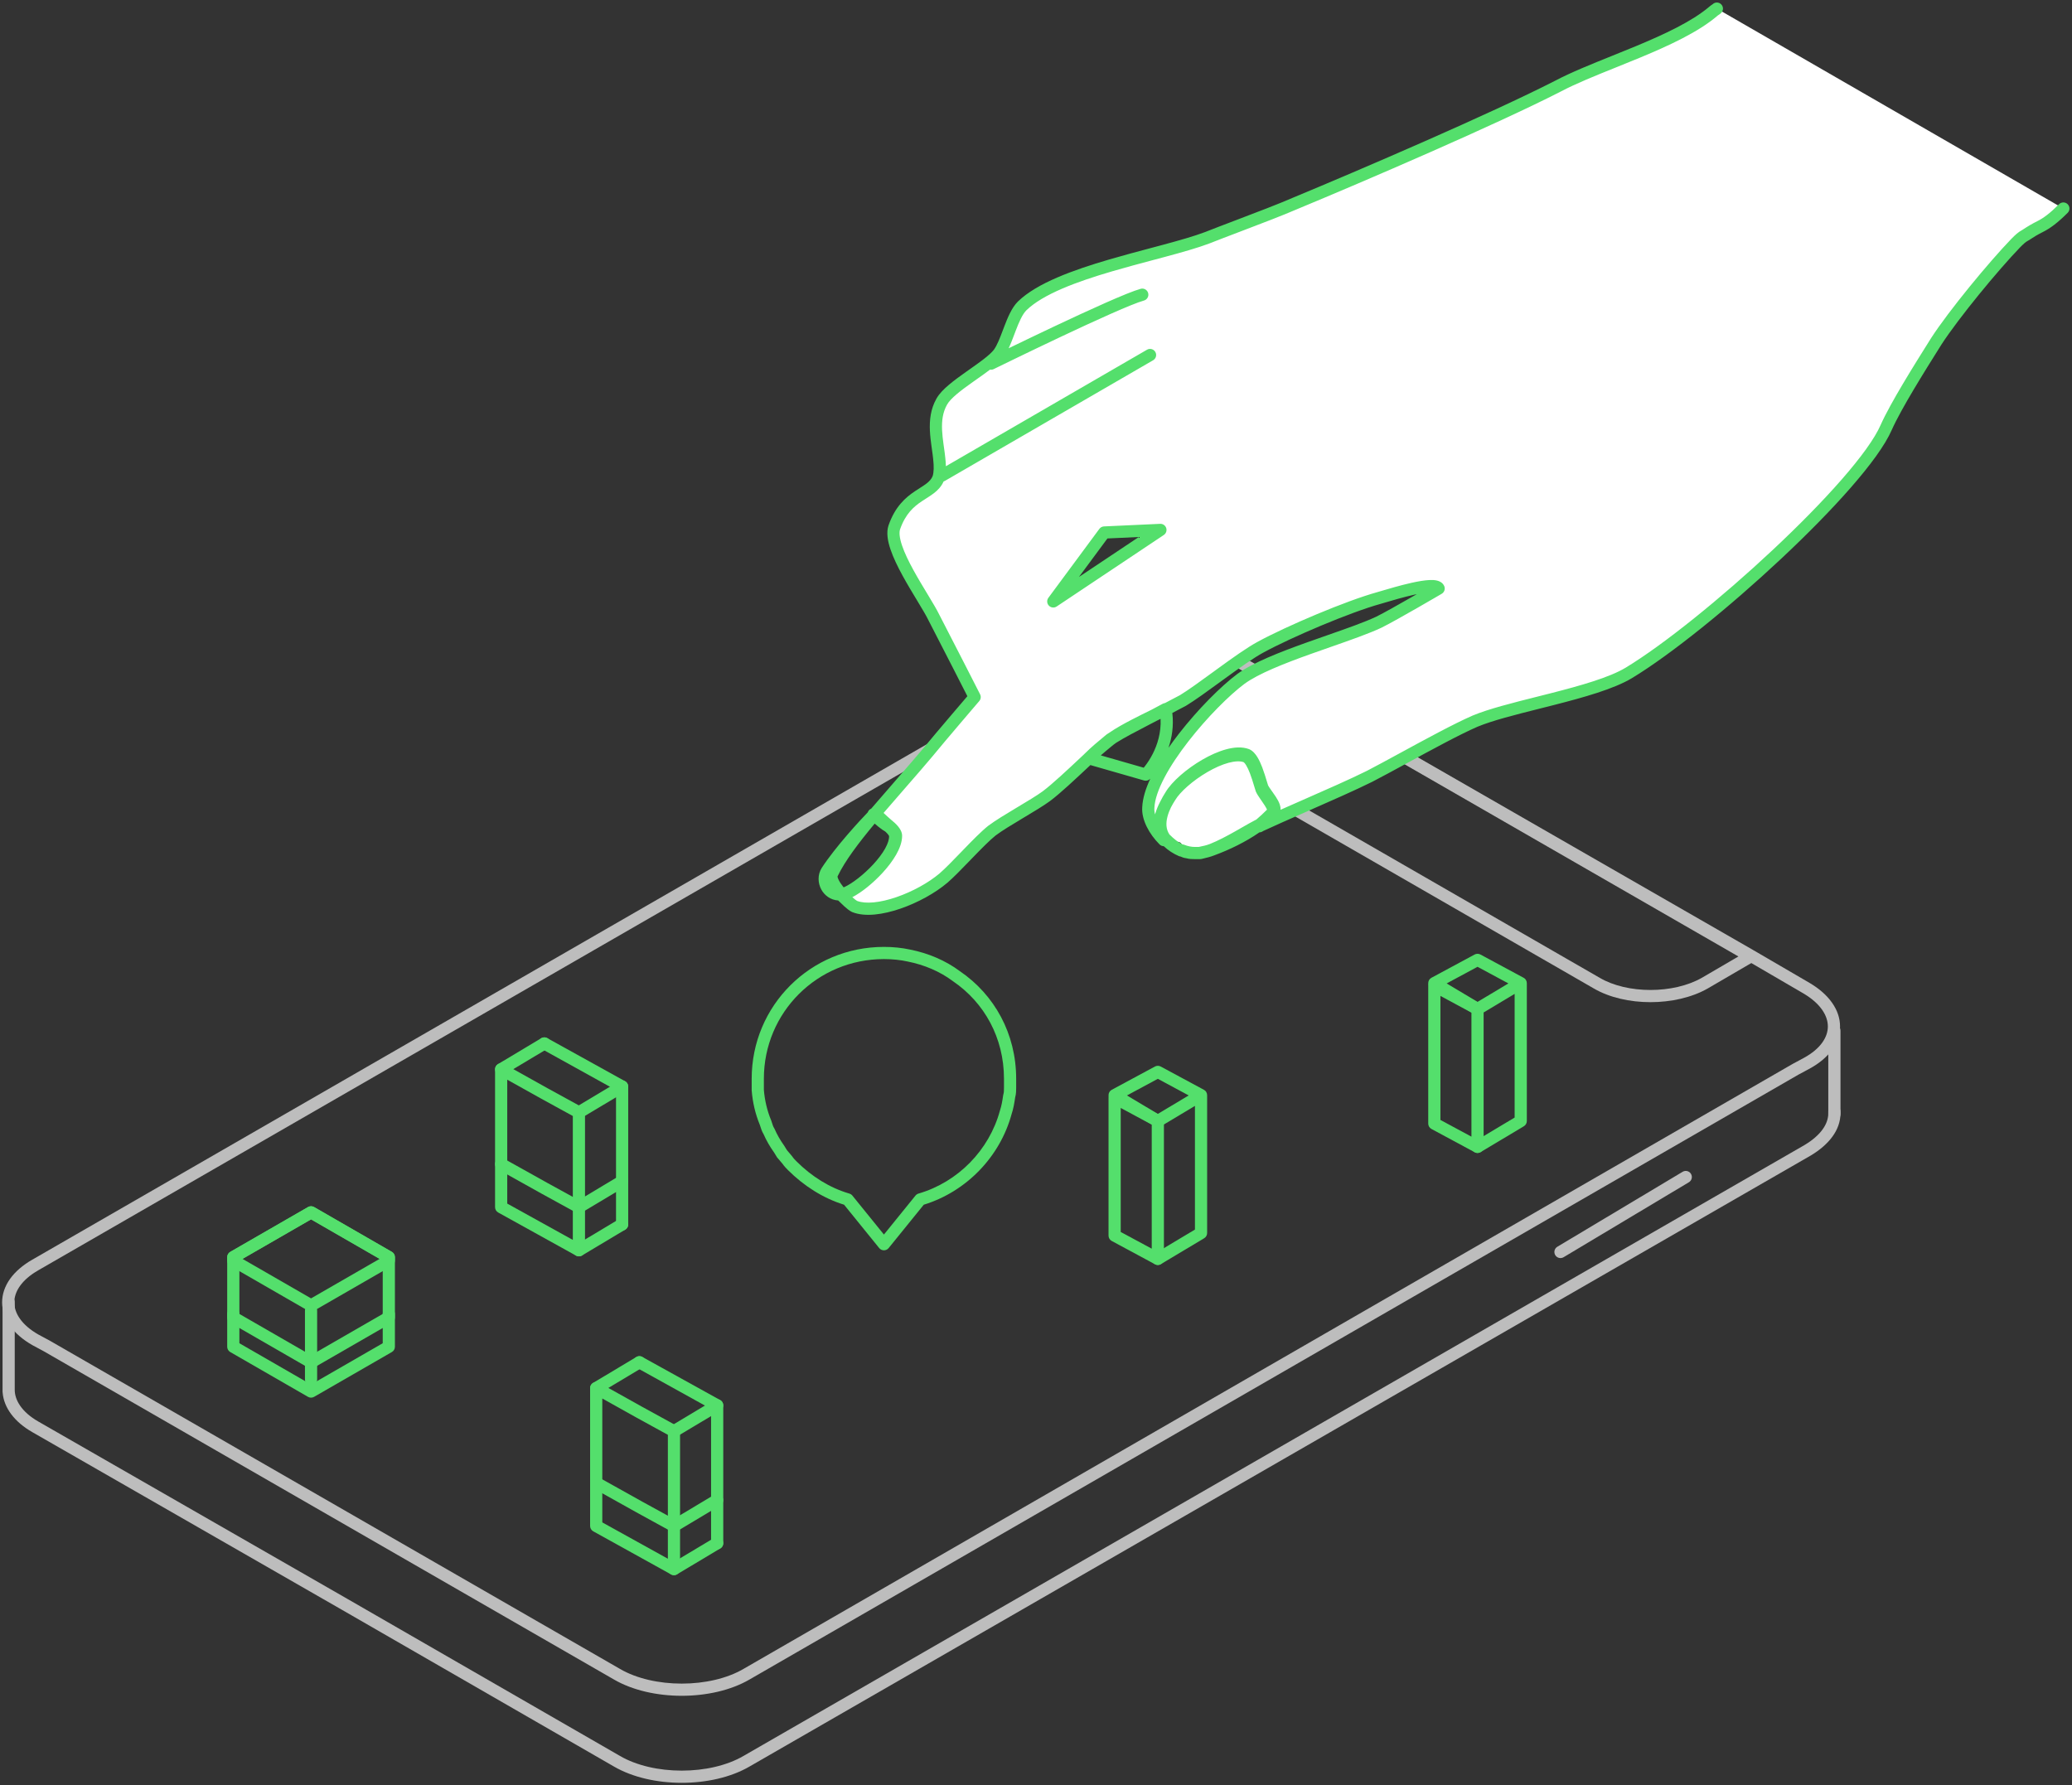 <svg width="340" height="293" viewBox="0 0 340 293" fill="none" xmlns="http://www.w3.org/2000/svg">
<rect x="0" y="0" width="340" height="293" fill="#333333" stroke="none"/>
<path fill-rule="evenodd" clip-rule="evenodd" d="M50.543 198.096C50.852 197.918 51.233 197.918 51.542 198.096L64.302 205.45C64.612 205.628 64.803 205.959 64.803 206.316V221.023C64.803 221.38 64.612 221.711 64.302 221.889L51.542 229.242C51.233 229.421 50.852 229.421 50.543 229.242L37.782 221.889C37.473 221.711 37.282 221.38 37.282 221.023V206.316C37.282 205.959 37.473 205.628 37.782 205.45L50.543 198.096ZM39.282 206.894V220.445L51.042 227.222L62.803 220.445V206.894L51.042 200.117L39.282 206.894Z" fill="#54DF6C"/>
<path fill-rule="evenodd" clip-rule="evenodd" d="M50.543 198.096C50.852 197.918 51.233 197.918 51.542 198.096L64.302 205.45C64.612 205.628 64.803 205.959 64.803 206.316V206.882C64.803 207.239 64.612 207.57 64.302 207.748L51.542 215.102C51.233 215.28 50.852 215.28 50.543 215.102L37.782 207.748C37.473 207.57 37.282 207.239 37.282 206.882V206.316C37.282 205.959 37.473 205.628 37.782 205.45L50.543 198.096ZM39.794 206.599L51.042 213.081L62.291 206.599L51.042 200.117L39.794 206.599Z" fill="#54DF6C"/>
<path fill-rule="evenodd" clip-rule="evenodd" d="M39.282 215.637C39.275 215.09 38.83 214.649 38.282 214.649C37.73 214.649 37.282 215.097 37.282 215.649V216.215C37.282 216.572 37.473 216.903 37.782 217.081L50.543 224.435C50.852 224.613 51.233 224.613 51.542 224.435L64.302 217.081C64.612 216.903 64.803 216.572 64.803 216.215V215.649C64.803 215.097 64.355 214.649 63.803 214.649C63.255 214.649 62.81 215.09 62.803 215.637L51.042 222.414L39.282 215.637Z" fill="#54DF6C"/>
<path fill-rule="evenodd" clip-rule="evenodd" d="M51.042 214.083C51.595 214.083 52.042 214.531 52.042 215.083V226.396C52.042 226.949 51.595 227.396 51.042 227.396C50.49 227.396 50.042 226.949 50.042 226.396V215.083C50.042 214.531 50.49 214.083 51.042 214.083Z" fill="#54DF6C"/>
<path fill-rule="evenodd" clip-rule="evenodd" d="M97.325 226.948C97.631 226.768 98.01 226.764 98.319 226.937L105.405 230.895L111.073 234.004C111.393 234.18 111.592 234.516 111.592 234.881V257.506C111.592 257.86 111.405 258.188 111.1 258.368C110.795 258.548 110.417 258.553 110.108 258.381L97.347 251.31C97.029 251.134 96.832 250.799 96.832 250.436V227.81C96.832 227.456 97.019 227.127 97.325 226.948ZM98.832 229.514V249.847L109.592 255.809V235.473L104.433 232.643L98.832 229.514Z" fill="#54DF6C"/>
<path fill-rule="evenodd" clip-rule="evenodd" d="M96.958 242.878C97.228 242.396 97.837 242.223 98.319 242.492L105.405 246.45L111.073 249.559C111.557 249.825 111.734 250.433 111.469 250.917C111.203 251.401 110.595 251.578 110.111 251.313L104.433 248.198L97.344 244.238C96.862 243.969 96.689 243.36 96.958 242.878Z" fill="#54DF6C"/>
<path fill-rule="evenodd" clip-rule="evenodd" d="M104.046 223.083C104.314 222.6 104.922 222.426 105.405 222.693L118.166 229.764C118.484 229.94 118.681 230.275 118.681 230.639V253.264C118.681 253.816 118.234 254.264 117.681 254.264C117.129 254.264 116.681 253.816 116.681 253.264V231.228L104.436 224.443C103.953 224.175 103.778 223.566 104.046 223.083Z" fill="#54DF6C"/>
<path fill-rule="evenodd" clip-rule="evenodd" d="M118.54 252.751C118.823 253.224 118.669 253.839 118.195 254.122L111.106 258.364C110.632 258.648 110.018 258.494 109.734 258.02C109.451 257.546 109.605 256.932 110.079 256.648L117.168 252.406C117.642 252.122 118.256 252.277 118.54 252.751Z" fill="#54DF6C"/>
<path fill-rule="evenodd" clip-rule="evenodd" d="M105.779 223.055C106.062 223.528 105.908 224.143 105.434 224.426L98.345 228.668C97.871 228.952 97.257 228.798 96.973 228.324C96.69 227.85 96.844 227.236 97.318 226.952L104.407 222.71C104.881 222.426 105.495 222.581 105.779 223.055Z" fill="#54DF6C"/>
<path fill-rule="evenodd" clip-rule="evenodd" d="M118.54 230.125C118.823 230.599 118.669 231.213 118.195 231.497L111.106 235.739C110.632 236.023 110.018 235.868 109.734 235.394C109.451 234.92 109.605 234.306 110.079 234.023L117.168 229.78C117.642 229.497 118.256 229.651 118.54 230.125Z" fill="#54DF6C"/>
<path fill-rule="evenodd" clip-rule="evenodd" d="M118.54 245.68C118.823 246.154 118.669 246.768 118.195 247.052L111.106 251.294C110.632 251.577 110.018 251.423 109.734 250.949C109.451 250.475 109.605 249.861 110.079 249.578L117.168 245.335C117.642 245.052 118.256 245.206 118.54 245.68Z" fill="#54DF6C"/>
<path fill-rule="evenodd" clip-rule="evenodd" d="M81.729 174.626C82.035 174.447 82.413 174.443 82.723 174.616L89.809 178.573L95.477 181.682C95.797 181.858 95.996 182.194 95.996 182.559V205.185C95.996 205.539 95.809 205.867 95.504 206.046C95.198 206.226 94.821 206.231 94.511 206.059L81.751 198.989C81.433 198.813 81.235 198.478 81.235 198.114V175.489C81.235 175.134 81.423 174.806 81.729 174.626ZM83.235 177.193V197.525L93.996 203.487V183.151L88.837 180.321L83.235 177.193Z" fill="#54DF6C"/>
<path fill-rule="evenodd" clip-rule="evenodd" d="M81.362 190.556C81.632 190.074 82.241 189.902 82.723 190.171L89.809 194.128L95.477 197.238C95.961 197.503 96.138 198.111 95.873 198.595C95.607 199.08 94.999 199.257 94.515 198.991L88.837 195.876L81.748 191.917C81.266 191.648 81.093 191.038 81.362 190.556Z" fill="#54DF6C"/>
<path fill-rule="evenodd" clip-rule="evenodd" d="M88.45 170.762C88.717 170.279 89.326 170.104 89.809 170.372L102.57 177.442C102.888 177.618 103.085 177.953 103.085 178.317V200.942C103.085 201.495 102.637 201.942 102.085 201.942C101.533 201.942 101.085 201.495 101.085 200.942V178.906L88.84 172.121C88.357 171.854 88.182 171.245 88.45 170.762Z" fill="#54DF6C"/>
<path fill-rule="evenodd" clip-rule="evenodd" d="M102.943 200.429C103.227 200.903 103.073 201.517 102.599 201.801L95.51 206.043C95.036 206.327 94.421 206.172 94.138 205.698C93.854 205.224 94.009 204.61 94.483 204.327L101.572 200.084C102.046 199.801 102.66 199.955 102.943 200.429Z" fill="#54DF6C"/>
<path fill-rule="evenodd" clip-rule="evenodd" d="M90.183 170.733C90.466 171.207 90.312 171.821 89.838 172.105L82.749 176.347C82.275 176.63 81.661 176.476 81.377 176.002C81.094 175.528 81.248 174.914 81.722 174.631L88.811 170.388C89.285 170.105 89.899 170.259 90.183 170.733Z" fill="#54DF6C"/>
<path fill-rule="evenodd" clip-rule="evenodd" d="M102.943 177.804C103.227 178.277 103.073 178.892 102.599 179.175L95.51 183.417C95.036 183.701 94.421 183.547 94.138 183.073C93.854 182.599 94.009 181.985 94.483 181.701L101.572 177.459C102.046 177.175 102.66 177.33 102.943 177.804Z" fill="#54DF6C"/>
<path fill-rule="evenodd" clip-rule="evenodd" d="M102.943 193.358C103.227 193.832 103.073 194.446 102.599 194.73L95.51 198.972C95.036 199.256 94.421 199.102 94.138 198.628C93.854 198.154 94.009 197.54 94.483 197.256L101.572 193.014C102.046 192.73 102.66 192.885 102.943 193.358Z" fill="#54DF6C"/>
<path fill-rule="evenodd" clip-rule="evenodd" d="M182.39 179.297C182.692 179.116 183.067 179.108 183.377 179.275L190.466 183.093C190.79 183.267 190.992 183.605 190.992 183.973V206.599C190.992 206.951 190.807 207.277 190.504 207.457C190.202 207.638 189.827 207.646 189.517 207.479L182.428 203.661C182.104 203.487 181.902 203.149 181.902 202.781V180.155C181.902 179.803 182.087 179.477 182.39 179.297ZM183.902 181.83V202.184L188.992 204.924V184.571L183.902 181.83Z" fill="#54DF6C"/>
<path fill-rule="evenodd" clip-rule="evenodd" d="M189.517 175.033C189.813 174.873 190.17 174.873 190.466 175.033L197.54 178.843C197.7 178.925 197.84 179.052 197.939 179.218C198.038 179.384 198.084 179.567 198.081 179.748V202.357C198.081 202.708 197.896 203.034 197.594 203.215L190.505 207.457C190.031 207.741 189.417 207.586 189.133 207.112C188.85 206.638 189.004 206.024 189.478 205.741L196.081 201.79V181.495L190.505 184.832C190.189 185.021 189.794 185.021 189.478 184.832L182.389 180.589C182.08 180.404 181.894 180.068 181.903 179.709C181.911 179.349 182.111 179.021 182.428 178.851L189.517 175.033ZM195.057 179.777L189.992 177.049L184.926 179.777L189.992 182.808L195.057 179.777Z" fill="#54DF6C"/>
<path fill-rule="evenodd" clip-rule="evenodd" d="M234.85 160.913C235.152 160.733 235.527 160.725 235.837 160.892L242.926 164.71C243.25 164.884 243.452 165.222 243.452 165.59V188.216C243.452 188.568 243.267 188.894 242.965 189.074C242.663 189.255 242.288 189.263 241.978 189.096L234.889 185.278C234.565 185.103 234.363 184.765 234.363 184.397V161.772C234.363 161.42 234.548 161.094 234.85 160.913ZM236.363 163.446V183.8L241.452 186.541V166.187L236.363 163.446Z" fill="#54DF6C"/>
<path fill-rule="evenodd" clip-rule="evenodd" d="M241.978 156.649C242.274 156.49 242.63 156.49 242.926 156.649L250.001 160.46C250.16 160.542 250.299 160.667 250.398 160.832C250.399 160.834 250.4 160.836 250.401 160.837C250.499 161.003 250.544 161.185 250.541 161.364V183.973C250.541 184.325 250.357 184.651 250.055 184.831L242.966 189.074C242.492 189.357 241.878 189.203 241.594 188.729C241.31 188.255 241.465 187.641 241.939 187.358L248.541 183.406V163.112L242.966 166.448C242.649 166.637 242.255 166.637 241.939 166.448L234.849 162.206C234.541 162.021 234.355 161.685 234.363 161.325C234.371 160.966 234.572 160.638 234.889 160.467L241.978 156.649ZM247.517 161.394L242.452 158.666L237.387 161.394L242.452 164.425L247.517 161.394Z" fill="#54DF6C"/>
<path fill-rule="evenodd" clip-rule="evenodd" d="M145.046 157.399C134.111 157.399 125.345 166.145 125.345 177.044V178.843C125.482 180.569 125.883 182.289 126.544 183.871C126.553 183.893 126.562 183.916 126.57 183.939C126.612 184.066 126.649 184.182 126.683 184.289C126.795 184.643 126.878 184.902 127.02 185.115C127.054 185.166 127.083 185.219 127.107 185.276C127.501 186.191 128.03 187.119 128.703 188.058C128.733 188.1 128.76 188.145 128.784 188.192C128.824 188.272 128.863 188.332 128.934 188.438L128.94 188.446C128.992 188.525 129.06 188.627 129.132 188.755C129.272 188.906 129.402 189.068 129.506 189.198L129.521 189.216C129.671 189.404 129.777 189.534 129.872 189.629C129.919 189.675 129.961 189.726 129.997 189.781C130.22 190.115 130.44 190.337 130.723 190.619C133.174 193.063 136.151 194.945 139.37 195.882C139.566 195.938 139.74 196.054 139.868 196.212L145.046 202.606L150.224 196.212C150.352 196.054 150.526 195.938 150.721 195.882C157.192 193.999 162.32 188.749 164.072 182.297C164.077 182.279 164.083 182.261 164.089 182.242C164.342 181.486 164.474 180.716 164.615 179.731C164.623 179.671 164.637 179.613 164.656 179.556C164.736 179.317 164.746 178.93 164.746 178.459V177.044C164.746 170.309 161.511 164.536 156.392 161.043C156.38 161.035 156.368 161.026 156.357 161.017C154.221 159.42 151.668 158.343 148.962 157.804L148.941 157.799C147.745 157.534 146.401 157.399 145.046 157.399ZM123.345 177.044C123.345 165.035 133.011 155.399 145.046 155.399C146.523 155.399 148.01 155.545 149.364 155.844C152.317 156.435 155.143 157.616 157.537 159.403C163.184 163.264 166.746 169.647 166.746 177.044V178.459C166.746 178.475 166.746 178.493 166.746 178.511C166.747 178.881 166.748 179.531 166.583 180.093C166.445 181.049 166.295 181.942 165.995 182.849C164.081 189.858 158.572 195.563 151.583 197.711L145.823 204.824C145.633 205.059 145.347 205.195 145.046 205.195C144.744 205.195 144.459 205.059 144.269 204.824L138.508 197.711C135.041 196.641 131.889 194.606 129.31 192.035L129.298 192.022C129.03 191.755 128.709 191.435 128.388 190.971C128.233 190.808 128.089 190.628 127.975 190.486L127.96 190.468C127.81 190.28 127.704 190.15 127.609 190.055C127.533 189.979 127.469 189.891 127.421 189.795C127.381 189.715 127.342 189.655 127.271 189.549L127.265 189.541C127.204 189.449 127.121 189.324 127.035 189.163C126.326 188.167 125.747 187.159 125.303 186.142C125.015 185.676 124.838 185.104 124.731 184.756C124.713 184.699 124.697 184.649 124.683 184.605C123.94 182.815 123.497 180.885 123.348 178.96C123.346 178.934 123.345 178.908 123.345 178.883V177.044Z" fill="#54DF6C"/>
<path fill-rule="evenodd" clip-rule="evenodd" d="M180.281 108.197C180.28 108.197 180.279 108.198 180.278 108.198L6.312 208.455L6.308 208.458C3.511 210.052 2.347 212.002 2.347 213.74C2.347 215.476 3.508 217.423 6.297 219.016L8.129 220C8.134 220.003 8.138 220.005 8.143 220.007C8.147 220.01 8.151 220.012 8.155 220.015L101.738 273.895C104.454 275.48 108.131 276.304 111.868 276.304C115.605 276.304 119.282 275.48 121.998 273.895L122.002 273.892L294.129 174.623C294.138 174.618 294.147 174.613 294.155 174.608L295.992 173.621C295.993 173.621 295.994 173.62 295.995 173.62C298.782 172.097 299.938 170.185 299.938 168.454C299.938 166.71 298.768 164.723 295.963 163.057C295.963 163.057 295.962 163.057 295.961 163.056L286.758 157.69L286.752 157.687L206.796 111.735L206.791 111.732L200.546 108.193C197.83 106.607 194.187 105.784 190.47 105.784C186.755 105.784 183.073 106.606 180.281 108.197ZM201.549 106.462C198.453 104.657 194.442 103.784 190.47 103.784C186.494 103.784 182.45 104.659 179.288 106.461L179.284 106.463L5.318 206.72C5.317 206.72 5.316 206.721 5.315 206.721C2.159 208.521 0.347 211.024 0.347 213.74C0.347 216.456 2.16 218.961 5.318 220.76C5.325 220.764 5.332 220.768 5.34 220.772L7.17 221.755L100.73 275.622C100.731 275.622 100.732 275.623 100.733 275.624C103.831 277.431 107.879 278.304 111.868 278.304C115.857 278.304 119.905 277.431 123.003 275.624C123.004 275.623 123.005 275.622 123.006 275.622L295.102 176.37L295.128 176.355L296.945 175.38L296.951 175.377C300.117 173.647 301.938 171.176 301.938 168.454C301.938 165.743 300.132 163.206 296.982 161.336L287.76 155.959L207.787 109.998L201.555 106.466C201.553 106.465 201.551 106.464 201.549 106.462Z" fill="#BDBDBD"/>
<path fill-rule="evenodd" clip-rule="evenodd" d="M301.009 181.418C301.561 181.418 302.009 181.866 302.009 182.418V182.7C302.009 185.469 300.103 187.859 297.127 189.639L297.112 189.648L123.006 289.904C123.005 289.905 123.004 289.905 123.003 289.906C119.905 291.713 115.857 292.586 111.868 292.586C107.878 292.586 103.83 291.713 100.732 289.905C100.731 289.905 100.731 289.905 100.73 289.904L56.072 264.17L5.318 235.043C5.317 235.042 5.317 235.042 5.316 235.042C2.342 233.346 0.637 231.003 0.437 228.575C0.424 228.511 0.417 228.444 0.417 228.376V213.669C0.417 213.117 0.865 212.669 1.417 212.669C1.97 212.669 2.417 213.117 2.417 213.669V228.093C2.417 229.737 3.525 231.719 6.308 233.305L6.311 233.306L57.069 262.437L57.071 262.438L101.738 288.177C104.453 289.762 108.131 290.586 111.868 290.586C115.605 290.586 119.282 289.762 121.998 288.177L122.003 288.174L296.1 187.923C296.102 187.922 296.104 187.921 296.107 187.919C298.798 186.307 300.009 184.456 300.009 182.701V182.418C300.009 181.866 300.457 181.418 301.009 181.418Z" fill="#BDBDBD"/>
<path fill-rule="evenodd" clip-rule="evenodd" d="M301.009 168.125C301.561 168.125 302.009 168.573 302.009 169.125V182.842C302.009 182.842 302.009 182.842 301.009 182.842C300.009 182.842 300.009 182.842 300.009 182.842V169.125C300.009 168.573 300.457 168.125 301.009 168.125ZM301.009 183.842C300.457 183.842 300.009 183.394 300.009 182.842L301.009 182.842L302.009 182.842C302.009 183.394 301.561 183.842 301.009 183.842Z" fill="#BDBDBD"/>
<path fill-rule="evenodd" clip-rule="evenodd" d="M277.48 192.651C277.764 193.125 277.609 193.739 277.135 194.023L256.577 206.326C256.103 206.609 255.489 206.455 255.205 205.981C254.921 205.507 255.076 204.893 255.55 204.609L276.108 192.307C276.582 192.023 277.196 192.178 277.48 192.651Z" fill="#BDBDBD"/>
<path fill-rule="evenodd" clip-rule="evenodd" d="M206.927 110.142C207.237 109.962 207.619 109.961 207.93 110.139L287.755 156.097C288.064 156.275 288.255 156.605 288.256 156.961C288.257 157.318 288.068 157.648 287.76 157.828L280.245 162.212L280.236 162.217C277.57 163.736 274.164 164.469 270.827 164.469C267.492 164.469 264.117 163.737 261.516 162.212C261.515 162.212 261.513 162.211 261.512 162.21L199.421 126.44C199.421 126.44 199.42 126.439 199.419 126.439C196.765 124.925 195.195 122.812 195.195 120.481C195.195 118.15 196.764 116.037 199.417 114.524L206.927 110.142ZM207.434 112.162L200.412 116.259C198.105 117.573 197.195 119.136 197.195 120.481C197.195 121.825 198.105 123.388 200.412 124.702L200.416 124.705L262.517 160.481L262.524 160.485C264.743 161.787 267.747 162.469 270.827 162.469C273.903 162.469 276.946 161.789 279.241 160.482C279.243 160.481 279.245 160.48 279.246 160.479L285.262 156.97L207.434 112.162Z" fill="#BDBDBD"/>
<path d="M281.726 1.414C281.585 1.555 281.301 1.697 281.159 1.838C275.204 6.929 262.585 10.464 255.638 14.141C245.146 19.514 223.453 28.848 212.535 33.373C208.991 34.928 201.618 37.615 198.073 39.029C190.559 41.857 173.545 44.544 167.731 50.2C166.03 51.897 165.321 55.998 163.903 57.978C162.202 60.24 155.963 63.351 154.545 65.897C152.844 68.866 153.836 72.401 154.12 75.23C154.262 76.502 154.262 77.634 153.978 78.482C152.844 81.31 148.732 80.886 146.747 86.542C145.613 89.936 151.71 98.138 153.269 101.39C155.112 104.926 159.933 114.4 159.933 114.4C159.933 114.4 154.12 121.188 152.277 123.45C150.15 125.996 146.747 129.814 143.486 133.632C143.486 133.632 144.479 134.622 145.471 135.329C146.18 135.894 146.889 136.601 146.889 137.167C147.031 140.278 141.785 145.227 138.949 146.5C138.524 146.641 138.24 146.783 137.957 146.783C138.807 147.631 139.658 148.48 140.225 148.763C143.77 150.177 151.001 147.348 154.829 144.096C156.956 142.258 160.642 138.015 162.769 136.319C165.037 134.622 169.575 132.218 171.701 130.662C173.403 129.389 176.097 126.844 178.507 124.582C179.783 123.309 181.201 122.178 182.052 121.471C184.037 119.915 188.007 118.077 191.126 116.521C192.26 115.956 193.253 115.39 194.103 114.966C197.364 112.986 203.461 108.037 206.864 106.198C211.543 103.653 221.184 99.552 226.288 98.138C228.699 97.431 235.504 95.31 236.072 96.582C236.072 96.582 228.841 100.825 226.288 102.097C220.901 104.643 208.424 107.895 203.603 111.43C198.499 115.249 188.715 126.278 188.432 132.5C188.29 134.197 189.424 136.319 190.984 137.874C189.283 135.47 190.984 132.359 191.977 130.804C193.82 127.693 188.574 136.601 191.977 137.874C193.253 138.44 193.678 137.727 194.103 139C194.529 139.99 196.558 139.783 195.849 140.49C195.282 141.197 197.992 139.793 197 140.5C197.142 140.5 206.722 135.47 206.864 135.47C211.401 133.349 220.192 129.672 224.729 127.41C229.124 125.147 237.489 120.339 242.027 118.36C248.123 115.814 261.593 113.834 267.264 110.441C279.883 102.805 305.404 79.613 309.516 70.139C311.218 66.321 315.613 59.392 317.74 55.998C320.575 51.614 327.097 43.695 330.784 39.877C331.351 39.312 331.776 38.888 332.343 38.605C333.194 38.039 333.903 37.615 334.754 37.191C335.888 36.625 337.022 35.776 338.582 34.221L281.726 1.414ZM172.836 98.704L181.201 87.391L190.417 86.967L172.836 98.704Z" fill="white"/>
<path fill-rule="evenodd" clip-rule="evenodd" d="M282.434 0.708C282.824 1.099 282.824 1.732 282.433 2.122C282.344 2.211 282.252 2.281 282.185 2.33C282.12 2.377 282.052 2.422 282.003 2.455L281.996 2.459C281.94 2.497 281.904 2.52 281.875 2.542C281.865 2.549 281.858 2.554 281.855 2.557C281.84 2.571 281.825 2.585 281.809 2.598C278.695 5.26 273.909 7.469 269.154 9.443C267.825 9.995 266.498 10.529 265.202 11.051C261.787 12.425 258.584 13.713 256.106 15.025L256.094 15.031C245.564 20.424 223.846 29.767 212.928 34.292C210.642 35.295 206.757 36.773 203.347 38.07C201.444 38.794 199.689 39.461 198.444 39.958L198.426 39.965C196.495 40.691 193.977 41.401 191.239 42.138C190.579 42.316 189.904 42.495 189.221 42.677C187.051 43.255 184.785 43.858 182.545 44.514C179.601 45.375 176.739 46.317 174.264 47.384C171.778 48.457 169.757 49.626 168.433 50.913C167.764 51.583 167.229 52.812 166.645 54.34C166.582 54.505 166.518 54.674 166.453 54.846C166.167 55.606 165.862 56.415 165.514 57.154C167.518 56.183 170.227 54.878 173.064 53.538C175.912 52.194 178.894 50.811 181.424 49.692C183.924 48.587 186.061 47.704 187.174 47.398C187.707 47.251 188.257 47.564 188.404 48.097C188.55 48.629 188.237 49.18 187.705 49.326C186.762 49.585 184.769 50.4 182.232 51.521C179.724 52.63 176.76 54.005 173.918 55.347C171.078 56.688 168.365 57.995 166.362 58.966C165.361 59.452 164.537 59.853 163.964 60.133C163.677 60.273 163.453 60.383 163.301 60.458L163.069 60.572C163.069 60.572 163.069 60.572 162.931 60.292L163.069 60.572C162.873 60.668 162.659 60.695 162.459 60.66C161.77 61.186 160.997 61.73 160.232 62.269C160.052 62.396 159.873 62.522 159.695 62.648C158.72 63.337 157.786 64.013 157.012 64.668C156.221 65.336 155.682 65.912 155.419 66.383L155.413 66.394C154.694 67.648 154.521 69.059 154.587 70.572C154.621 71.329 154.713 72.091 154.818 72.86C154.843 73.04 154.869 73.222 154.894 73.404C154.976 73.983 155.059 74.57 155.114 75.124C155.166 75.591 155.203 76.059 155.211 76.516L188.214 57.395C188.692 57.118 189.304 57.281 189.581 57.759C189.858 58.237 189.695 58.849 189.217 59.126L155.047 78.923C154.98 78.962 154.91 78.992 154.839 79.014C154.462 79.856 153.883 80.448 153.262 80.93C152.862 81.239 152.377 81.549 151.916 81.843C151.679 81.994 151.449 82.141 151.24 82.281C149.942 83.155 148.594 84.306 147.694 86.866C147.522 87.387 147.594 88.264 148.016 89.518C148.425 90.732 149.096 92.117 149.875 93.539C150.612 94.884 151.424 96.228 152.168 97.459L152.289 97.658C153.048 98.914 153.747 100.078 154.164 100.943C155.089 102.718 156.752 105.964 158.183 108.766C158.901 110.172 159.561 111.467 160.042 112.41L160.824 113.945L160.824 113.946C160.824 113.946 160.824 113.947 159.933 114.4L160.693 115.051L160.44 115.346C160.277 115.536 160.043 115.81 159.756 116.146C159.183 116.817 158.399 117.735 157.558 118.725C155.872 120.707 153.966 122.96 153.052 124.082L153.044 124.091C151.892 125.471 150.351 127.239 148.667 129.173C147.484 130.531 146.229 131.971 144.989 133.415C145.344 133.752 145.799 134.171 146.25 134.558C146.625 134.857 147.032 135.219 147.355 135.607C147.648 135.958 148.031 136.511 148.031 137.167C148.031 138.195 147.619 139.266 147.059 140.252C146.489 141.256 145.712 142.267 144.863 143.197C143.306 144.901 141.398 146.451 139.862 147.238C139.865 147.24 139.867 147.242 139.869 147.244C140.23 147.572 140.486 147.766 140.64 147.851C141.319 148.11 142.244 148.198 143.37 148.092C144.509 147.984 145.786 147.683 147.096 147.233C149.724 146.331 152.373 144.869 154.178 143.337C155.117 142.524 156.389 141.209 157.733 139.818C157.848 139.699 157.964 139.579 158.08 139.459C159.517 137.973 161.02 136.434 162.145 135.537C162.153 135.53 162.162 135.524 162.17 135.518C163.354 134.632 165.106 133.578 166.775 132.579L166.977 132.458C168.604 131.485 170.131 130.572 171.107 129.858C172.683 128.678 175.172 126.342 177.517 124.139L177.812 123.863C177.848 123.827 177.884 123.791 177.92 123.755C177.928 123.747 177.935 123.74 177.943 123.732C179.073 122.604 180.313 121.584 181.166 120.881C181.307 120.765 181.437 120.658 181.554 120.56C181.582 120.537 181.61 120.516 181.64 120.496C181.774 120.407 181.916 120.316 182.063 120.223C183.075 119.524 184.365 118.805 185.702 118.109C186.757 117.56 187.878 117.007 188.953 116.479C189.586 116.147 190.205 115.82 190.79 115.501C190.904 115.439 191.027 115.401 191.153 115.386C191.533 115.191 191.897 114.997 192.25 114.808L192.359 114.75C192.797 114.516 193.222 114.289 193.619 114.09C195.013 113.24 196.944 111.832 199 110.334C199.279 110.131 199.56 109.926 199.842 109.72C202.182 108.018 204.615 106.277 206.387 105.319C211.116 102.747 220.821 98.617 226.014 97.176C226.171 97.13 226.347 97.078 226.541 97.021C227.815 96.643 229.822 96.048 231.655 95.641C232.707 95.408 233.756 95.225 234.602 95.19C235.019 95.173 235.452 95.189 235.834 95.286C236.193 95.377 236.729 95.601 236.985 96.175C237.192 96.641 237.017 97.187 236.578 97.445L236.072 96.582C236.578 97.445 236.578 97.445 236.578 97.445L236.261 97.631C236.057 97.749 235.764 97.92 235.405 98.13C234.686 98.548 233.7 99.119 232.635 99.73C230.515 100.946 228.042 102.34 226.735 102.992L226.716 103.002C224.647 103.979 221.558 105.058 218.31 106.193C217.237 106.568 216.147 106.949 215.07 107.334C210.644 108.918 206.471 110.569 204.199 112.234C201.736 114.076 198.078 117.717 194.999 121.678C193.463 123.654 192.09 125.685 191.089 127.586C190.078 129.507 189.492 131.208 189.431 132.546C189.43 132.559 189.43 132.571 189.428 132.584C189.402 132.899 189.437 133.258 189.535 133.649C189.743 132.905 190.047 132.205 190.362 131.597C190.669 130.966 190.999 130.417 191.267 129.996C192.318 128.233 194.747 126.155 197.27 124.689C198.552 123.944 199.915 123.323 201.209 122.973C202.479 122.63 203.811 122.513 204.946 122.938C204.957 122.942 204.967 122.946 204.978 122.951C204.986 122.954 204.993 122.957 205.001 122.96C205.603 123.227 206.029 123.771 206.324 124.249C206.637 124.756 206.902 125.357 207.125 125.939C207.423 126.721 207.691 127.608 207.886 128.254C207.963 128.509 208.029 128.727 208.081 128.885C208.147 129.024 208.292 129.249 208.532 129.588C208.591 129.672 208.655 129.762 208.722 129.855C208.917 130.128 209.137 130.436 209.332 130.734C209.59 131.129 209.865 131.598 210.014 132.066C210.086 132.29 210.149 132.582 210.131 132.894C211.237 132.404 212.417 131.886 213.619 131.357C217.489 129.658 221.597 127.854 224.277 126.518C225.726 125.772 227.648 124.725 229.735 123.589C233.847 121.351 238.597 118.765 241.627 117.443L241.641 117.437C244.263 116.342 248.19 115.354 252.198 114.346C252.985 114.148 253.774 113.95 254.557 113.749C259.434 112.502 264.063 111.19 266.749 109.583C272.972 105.817 282.446 98.166 290.897 90.249C295.116 86.296 299.061 82.295 302.201 78.701C305.363 75.083 307.637 71.956 308.599 69.741L308.603 69.732C310.228 66.085 314.223 59.72 316.455 56.165C316.609 55.918 316.756 55.685 316.892 55.467L316.9 55.455C319.779 51.004 326.345 43.035 330.064 39.183L330.078 39.169L330.131 39.116C330.641 38.607 331.154 38.095 331.838 37.74C332.693 37.173 333.428 36.734 334.308 36.296C335.31 35.796 336.358 35.027 337.876 33.513C338.267 33.123 338.9 33.124 339.29 33.515C339.68 33.906 339.679 34.539 339.288 34.929C337.687 36.526 336.466 37.454 335.2 38.086C334.395 38.487 333.723 38.889 332.897 39.437C332.863 39.46 332.827 39.481 332.79 39.5C332.395 39.696 332.085 39.992 331.497 40.578C327.844 44.363 321.376 52.22 318.583 56.535C318.453 56.743 318.315 56.963 318.17 57.194C315.918 60.783 311.997 67.032 310.432 70.541C309.337 73.062 306.88 76.386 303.707 80.017C300.511 83.675 296.516 87.725 292.264 91.709C283.772 99.664 274.179 107.425 267.782 111.296L267.778 111.299C264.793 113.085 259.852 114.46 255.053 115.687C254.241 115.895 253.433 116.098 252.635 116.299C248.623 117.309 244.889 118.249 242.419 119.279C239.462 120.57 234.899 123.056 230.843 125.264C228.716 126.423 226.729 127.505 225.187 128.299L225.175 128.305C222.482 129.648 218.237 131.513 214.304 133.242C211.624 134.42 209.088 135.534 207.287 136.376C207.285 136.377 207.282 136.379 207.279 136.38C207.25 136.402 207.216 136.425 207.178 136.447C207.098 136.495 207.004 136.538 206.896 136.569C206.815 136.591 206.734 136.604 206.655 136.609C204.423 138.16 201.784 139.443 199.281 140.364C198.637 140.619 197.981 140.775 197.486 140.892C197.376 140.918 197.273 140.942 197.181 140.965C197.102 140.985 197.021 140.995 196.939 140.995L196.044 140.995C195.675 140.995 195.166 140.996 194.634 140.845C194.271 140.809 193.944 140.674 193.716 140.566C193.617 140.555 193.519 140.53 193.427 140.49C192.559 140.119 191.691 139.56 190.964 138.874C190.714 138.869 190.467 138.771 190.278 138.582C189.428 137.734 188.686 136.726 188.173 135.682C187.667 134.654 187.348 133.521 187.434 132.437C187.503 131.002 188.004 129.413 188.756 127.791C188.748 127.799 188.741 127.806 188.735 127.812L188.721 127.827L188.716 127.832L188.714 127.834L188.713 127.834C188.713 127.835 188.713 127.835 188.007 127.127L188.713 127.834C188.456 128.091 188.08 128.188 187.731 128.088L178.926 125.56C178.893 125.591 178.86 125.622 178.827 125.653C176.53 127.81 173.97 130.214 172.3 131.463L172.292 131.469C171.238 132.24 169.638 133.197 168.056 134.144L167.802 134.295C166.109 135.308 164.463 136.302 163.379 137.111C162.378 137.912 160.98 139.337 159.518 140.849C159.396 140.976 159.273 141.102 159.151 141.229C157.832 142.594 156.495 143.977 155.483 144.853L155.476 144.858C153.453 146.577 150.574 148.154 147.745 149.125C146.327 149.612 144.892 149.957 143.558 150.083C142.236 150.208 140.943 150.126 139.855 149.691C139.829 149.681 139.804 149.67 139.779 149.657C139.361 149.449 138.918 149.081 138.526 148.726C138.208 148.438 137.872 148.109 137.542 147.781C136.276 147.698 135.299 146.948 134.775 145.99C134.201 144.939 134.125 143.555 134.845 142.427L134.852 142.416C137.142 138.923 141.143 134.603 142.398 133.31C142.488 133.043 142.69 132.821 142.96 132.709C144.396 131.031 145.84 129.373 147.184 127.83C148.847 125.922 150.356 124.19 151.506 122.814C152.437 121.671 154.355 119.403 156.034 117.429C156.877 116.438 157.662 115.519 158.236 114.846C158.429 114.62 158.599 114.422 158.739 114.258L158.26 113.318C157.78 112.375 157.12 111.081 156.402 109.676C154.966 106.865 153.302 103.616 152.383 101.853C152.377 101.843 152.372 101.833 152.368 101.823C152.003 101.063 151.36 99.988 150.577 98.693L150.451 98.484C149.711 97.261 148.879 95.883 148.121 94.5C147.322 93.041 146.585 91.536 146.121 90.156C145.671 88.821 145.406 87.402 145.799 86.225L145.804 86.211C146.888 83.12 148.587 81.656 150.123 80.622C150.434 80.413 150.709 80.238 150.962 80.078C151.36 79.826 151.701 79.609 152.037 79.349C152.519 78.975 152.843 78.61 153.039 78.137C153.242 77.506 153.263 76.567 153.126 75.34L153.125 75.329C153.074 74.817 152.999 74.285 152.918 73.714C152.891 73.525 152.864 73.331 152.837 73.132C152.73 72.349 152.627 71.512 152.589 70.66C152.514 68.958 152.695 67.118 153.675 65.404C154.122 64.605 154.892 63.84 155.721 63.14C156.568 62.424 157.566 61.704 158.541 61.015C158.727 60.883 158.911 60.753 159.095 60.624C159.885 60.067 160.643 59.533 161.314 59.018C162.147 58.379 162.758 57.833 163.097 57.386C163.64 56.624 164.077 55.471 164.585 54.13C164.648 53.965 164.712 53.797 164.777 53.626C165.326 52.187 165.995 50.519 167.025 49.492L167.034 49.483C168.617 47.944 170.901 46.657 173.472 45.548C176.057 44.433 179.008 43.465 181.983 42.594C184.249 41.931 186.549 41.319 188.723 40.74C189.402 40.559 190.07 40.381 190.72 40.206C193.463 39.468 195.886 38.783 197.712 38.096C199.024 37.573 200.818 36.891 202.742 36.16C206.116 34.877 209.886 33.443 212.134 32.457L212.152 32.449C223.07 27.924 244.723 18.607 255.176 13.254C257.753 11.891 261.106 10.542 264.557 9.154C265.832 8.641 267.12 8.123 268.387 7.596C273.156 5.616 277.645 3.518 280.488 1.097C280.565 1.024 280.643 0.965 280.701 0.923C280.766 0.875 280.834 0.83 280.883 0.797L280.889 0.793C280.946 0.756 280.981 0.732 281.011 0.711C281.021 0.703 281.028 0.698 281.031 0.695C281.423 0.316 282.048 0.32 282.434 0.708ZM143.529 135.166C140.907 138.323 138.663 141.26 137.441 143.82C137.437 143.829 137.432 143.838 137.428 143.847C137.428 143.858 137.43 143.872 137.433 143.891C137.449 144.001 137.504 144.179 137.628 144.426C137.806 144.782 138.083 145.194 138.426 145.623C138.475 145.605 138.527 145.587 138.582 145.568C139.835 144.993 141.724 143.553 143.301 141.844C144.09 140.99 144.768 140.103 145.235 139.27C145.712 138.418 145.913 137.72 145.89 137.212C145.89 137.21 145.89 137.208 145.89 137.205C145.887 137.197 145.881 137.185 145.873 137.169C145.841 137.104 145.78 137.01 145.679 136.889C145.565 136.753 145.424 136.61 145.263 136.464C145.142 136.38 144.999 136.292 144.834 136.197C144.805 136.181 144.777 136.163 144.749 136.143C144.311 135.831 143.882 135.475 143.529 135.166ZM137.428 143.823C137.428 143.823 137.428 143.824 137.427 143.826ZM180.632 123.969L187.677 125.992C187.74 125.915 187.81 125.828 187.884 125.731C188.248 125.26 188.726 124.567 189.17 123.688C189.911 122.224 190.55 120.269 190.443 117.975C190.285 118.052 190.127 118.13 189.967 118.209C189.941 118.222 189.915 118.234 189.889 118.247C189.398 118.504 188.906 118.76 188.418 119.014C186.438 120.043 184.535 121.032 183.169 121.89C182.993 122.012 182.83 122.132 182.679 122.249C182.557 122.351 182.425 122.46 182.284 122.575C181.804 122.971 181.23 123.444 180.632 123.969ZM192.37 117.008C192.621 119.183 192.288 121.12 191.741 122.726C192.274 121.961 192.838 121.199 193.42 120.45C196.578 116.388 200.362 112.606 203.004 110.63L203.012 110.624C205.561 108.754 210.034 107.013 214.396 105.451C215.529 105.046 216.656 104.652 217.751 104.269C220.958 103.148 223.887 102.125 225.852 101.198C227.1 100.575 229.512 99.216 231.64 97.995C231.929 97.829 232.213 97.666 232.486 97.508C232.356 97.536 232.223 97.564 232.088 97.594C230.33 97.984 228.401 98.555 227.12 98.935C226.92 98.994 226.735 99.049 226.57 99.098L226.555 99.102C221.539 100.491 211.969 104.56 207.342 107.077L207.339 107.078C205.709 107.959 203.393 109.611 201.019 111.338C200.738 111.542 200.457 111.747 200.177 111.951C198.122 113.449 196.097 114.925 194.622 115.821C194.599 115.835 194.574 115.848 194.55 115.861C194.168 116.051 193.755 116.272 193.295 116.517L193.192 116.572C192.931 116.712 192.656 116.858 192.37 117.008ZM235.384 97.237C235.383 97.237 235.38 97.236 235.374 97.234C235.381 97.236 235.384 97.237 235.384 97.237ZM194.042 138.574C193.312 138.227 192.634 137.676 191.897 136.947C191.323 136.089 191.292 135.076 191.579 133.994C191.716 133.474 191.92 132.966 192.148 132.497C192.371 132.066 192.607 131.674 192.82 131.341C192.826 131.332 192.831 131.323 192.837 131.313C193.634 129.969 195.735 128.095 198.133 126.701C199.314 126.015 200.512 125.478 201.589 125.187C202.662 124.897 203.497 124.883 204.063 125.079C204.117 125.112 204.267 125.237 204.48 125.582C204.698 125.936 204.912 126.405 205.115 126.936C205.391 127.659 205.603 128.365 205.786 128.975C205.883 129.297 205.972 129.591 206.057 129.848C206.066 129.874 206.076 129.9 206.087 129.926C206.239 130.278 206.51 130.686 206.748 131.033C206.822 131.141 206.897 131.249 206.97 131.355C207.157 131.625 207.34 131.889 207.51 132.155C207.696 132.446 207.83 132.686 207.911 132.871C207.355 133.422 206.801 133.956 206.17 134.487C205.462 134.846 204.634 135.321 203.764 135.82C203.398 136.03 203.025 136.244 202.651 136.455C201.311 137.211 199.906 137.961 198.554 138.501C197.97 138.733 197.378 138.859 196.698 138.995H196.088C195.516 138.995 194.932 138.882 194.332 138.642C194.239 138.605 194.141 138.582 194.042 138.574ZM206.387 105.319C206.388 105.319 206.388 105.319 206.389 105.319L206.864 106.198L206.386 105.32C206.387 105.32 206.387 105.319 206.387 105.319ZM159.933 114.4L160.693 115.051C160.956 114.743 161.008 114.307 160.824 113.946L159.933 114.4ZM191.367 86.655C191.507 87.081 191.346 87.549 190.972 87.798L173.391 99.535C172.987 99.805 172.447 99.745 172.112 99.394C171.776 99.042 171.743 98.5 172.032 98.109L180.397 86.796C180.576 86.554 180.854 86.406 181.155 86.392L190.371 85.968C190.82 85.947 191.227 86.228 191.367 86.655ZM181.722 88.368L177.048 94.689L186.872 88.131L181.722 88.368Z" fill="#54DF6C"/>
</svg>
